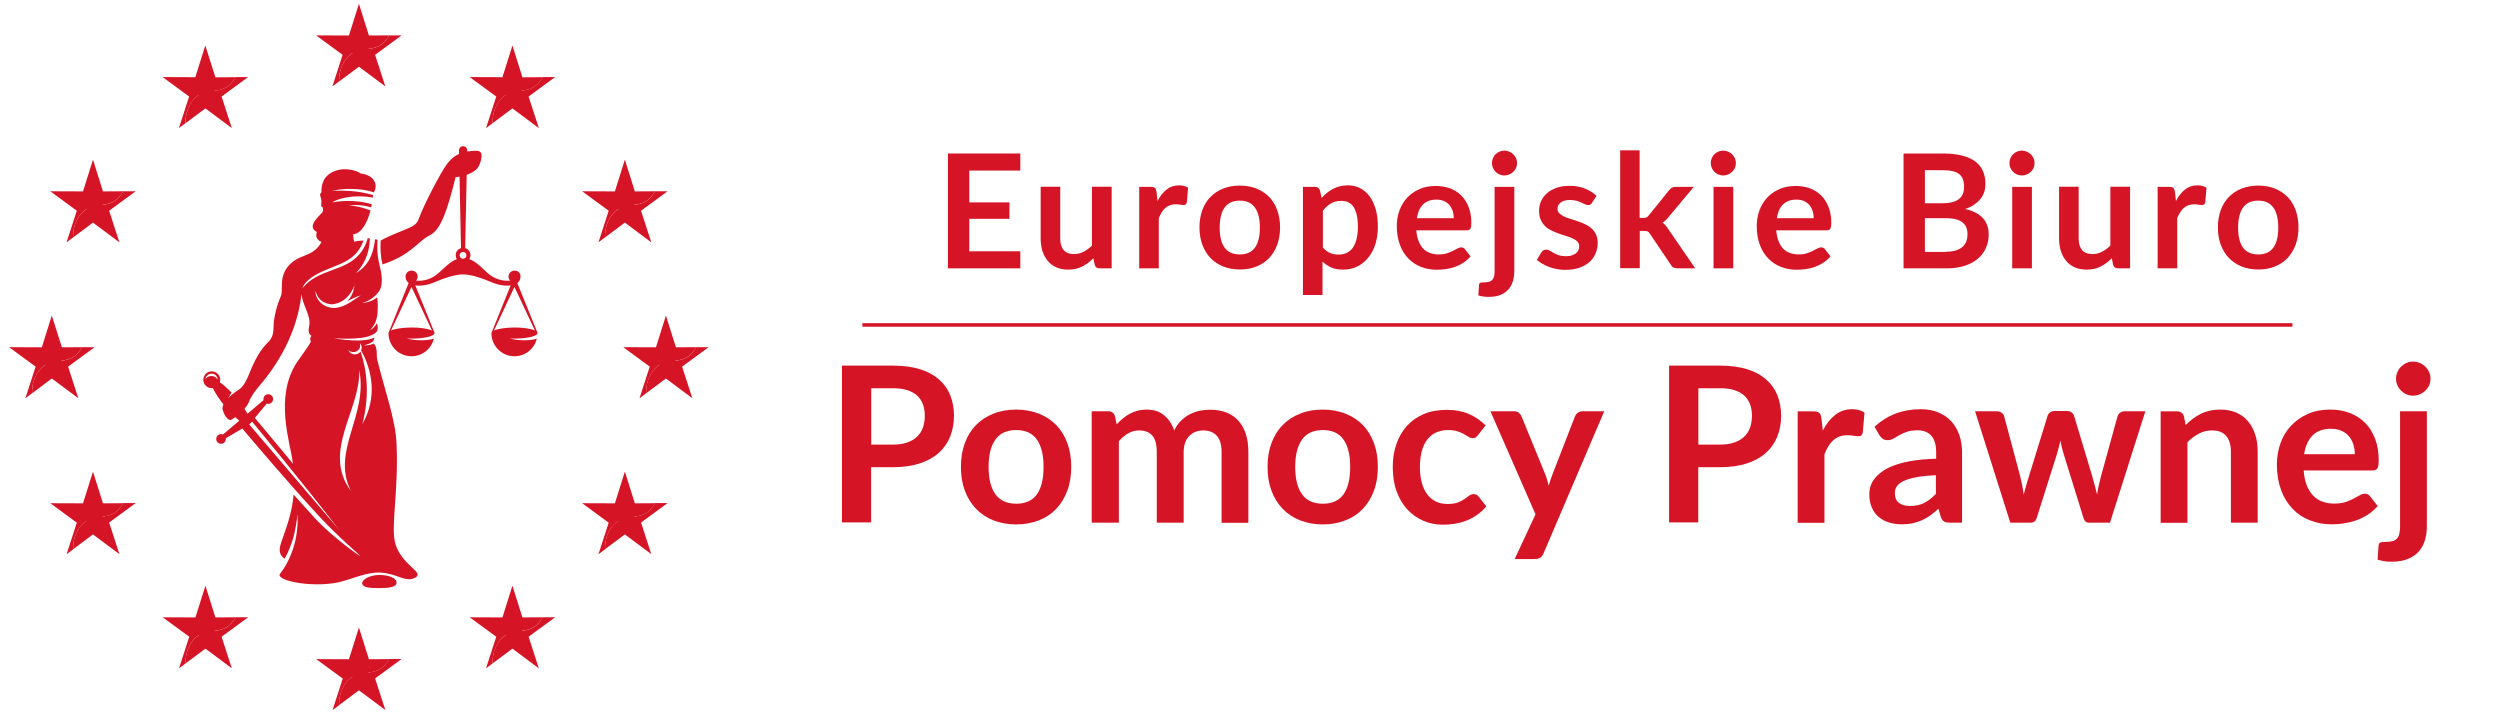<?xml version="1.0" encoding="utf-8"?>
<!-- Generator: Adobe Illustrator 21.1.0, SVG Export Plug-In . SVG Version: 6.00 Build 0)  -->
<svg version="1.1" id="Layer_3" xmlns="http://www.w3.org/2000/svg" xmlns:xlink="http://www.w3.org/1999/xlink" x="0px" y="0px"
	 viewBox="0 0 1978.8 566.9" style="enable-background:new 0 0 1978.8 566.9;" xml:space="preserve">
<style type="text/css">
	.st0{fill:#D51426;}
	.st1{fill:none;}
</style>
<g>
	<g>
		<g>
			<path class="st0" d="M403.3,267.9C403.4,267.9,403.4,267.9,403.3,267.9c0.6,0,1.3,0.1,1.9,0.1c0,0,0,0,0,0c0.7,0,1.3,0,2,0
				c10.1,0,18.2-1.9,18.2-4.3c0-0.1,0-0.2,0-0.3h0l0-0.1c0,0,0,0,0,0l-17.5-43.1l-0.7-2l-0.7,2l-17.5,43.3l0,0c0,0.1,0,0.2,0,0.3
				c0,10.1,8.2,18.2,18.2,18.2c8.6,0,15.7-5.9,17.7-13.9C419.3,269.8,410.5,269.8,403.3,267.9z M391,261.6l16.2-34.5l16.2,34.5
				c-3-1.4-9.1-2.4-16.2-2.4C400.2,259.3,394.1,260.2,391,261.6z"/>
			<path class="st0" d="M321.8,267.9C321.8,267.9,321.8,267.9,321.8,267.9c0.6,0,1.3,0.1,1.9,0.1c0,0,0,0,0,0c0.7,0,1.3,0,2,0
				c10.1,0,18.2-1.9,18.2-4.3c0-0.1,0-0.2,0-0.3h0l0-0.1c0,0,0,0,0,0l-17.5-43.1l-0.7-2l-0.7,2l-17.5,43.3l0,0c0,0.1,0,0.2,0,0.3
				c0,10.1,8.2,18.2,18.2,18.2c8.6,0,15.7-5.9,17.7-13.9C337.8,269.8,328.9,269.8,321.8,267.9z M309.5,261.6l16.2-34.5l16.2,34.5
				c-3-1.4-9.1-2.4-16.2-2.4C318.6,259.3,312.5,260.2,309.5,261.6z"/>
		</g>
		<path class="st0" d="M407.2,214.2c-2.6,0.1-4.7,2.1-4.7,4.7c0,1.3,0.5,2.4,1.3,3.2c-6.2,0.7-12.7-1.5-17.4-5.6
			c-4.9-4.3-9.2-9.3-14.9-11.4c0.5-0.9,0.9-1.9,0.9-3.1c0-2.7-1.8-4.9-4.2-5.6l1.6-77.4c0,0,0-0.1,0-0.1c0-1.8-1.5-3.2-3.3-3.2
			c-1.8,0-3.2,1.5-3.2,3.3l1.6,77.4c-2.5,0.7-4.2,3-4.2,5.6c0,1.1,0.3,2.2,0.9,3.1c-5.7,2.2-10,7.1-14.9,11.4
			c-4.7,4.1-11.2,6.3-17.4,5.6c0.8-0.8,1.3-2,1.3-3.2c0-2.6-2.1-4.7-4.7-4.7c-2.8-0.1-5,2.1-4.9,4.9c0.3,8.2,13,8.6,22.9,4.3
			c7.9-3.4,16.4-6.2,22.6-6.2c6.3,0,14.7,2.8,22.6,6.2c9.9,4.3,22.7,3.9,22.9-4.3C412.2,216.3,410.1,214.1,407.2,214.2z
			 M366.5,204.8c-1.5,0-2.7-1.2-2.7-2.7c0-1.5,1.2-2.7,2.7-2.7c1.5,0,2.7,1.2,2.7,2.7C369.2,203.6,368,204.8,366.5,204.8z"/>
		<path class="st0" d="M260.5,402.9c-22.3-28.9-48.9-60.3-58.8-72.1l9.4-11.3c1.2,0.4,2.6,0.2,3.7-0.7c1.6-1.4,1.8-3.8,0.5-5.4
			c-1.4-1.6-3.8-1.8-5.4-0.5c-1.2,1-1.6,2.5-1.3,3.8l-12.7,10.8c-2-3.7-5.1-8-8.8-12.5c-0.9-1-1.8-2.1-2.7-3
			c-1.5,1.3-3.2,2.9-4.1,4.2c0.7-1.8,1.9-3.7,3-5.4c-3.4-3.5-6.6-6.4-9.3-8.2c0.7-2.1,0.3-4.5-1.3-6.3c-2.4-2.8-6.6-3.2-9.4-0.8
			c-2.8,2.4-3.2,6.6-0.8,9.4c1.5,1.8,3.8,2.6,6,2.3c1.9,4.1,5.4,9.5,10.1,15c3.7,4.4,7.6,8.2,10.8,10.8l-12.9,10.9
			c-1.3-0.5-2.8-0.4-4,0.6c-1.6,1.4-1.8,3.8-0.5,5.4c1.4,1.6,3.8,1.8,5.4,0.5c1.1-0.9,1.5-2.3,1.3-3.5l13.1-7.7
			c10,11.8,36.5,43.2,61.3,70c14.5,15.6,32.6,31.1,32.6,31.1S273.5,419.8,260.5,402.9z M171.8,299.7c-2.1-2.5-5.7-2.8-8.2-0.7
			c-0.4,0.3-0.7,0.7-1,1.1c0.1-1.2,0.7-2.4,1.7-3.2c2.1-1.7,5.2-1.5,6.9,0.6c0.7,0.9,1.1,1.9,1.2,3
			C172.2,300.2,172,299.9,171.8,299.7z M197.3,336l2.2-2.3c0,0,46,55.6,69.4,86.2L197.3,336z"/>
		<g>
			<path class="st0" d="M313.2,431.3c-4.4-13.1,2.4-41.2,0.7-79.7c-0.9-20.2-9.3-42-15.3-67c-0.9-3.6,0.6-9.4-2.8-12.7
				c-0.3,0.2-0.7,0.4-1.1,0.5c-2.1,0.8-4.4,1-6.7,1c2.4-0.7,4.8-1.4,6.9-2.9c0.9-1,1.4-2.3,1.5-3.3c-0.7,0.3-1.5,0.6-2.3,0.9
				c-3.3,1.1-6.9,1.3-10.3,1.4c-6.6,0.1-13.1-0.7-19.6-1.7c7.3,0.3,14.7,0.6,22-0.4c3.6-0.5,7.2-1.4,10.3-3.4c0.6-0.4,1.3-1,1.7-1.6
				c0.1-0.2,0.2-0.4,0.4-0.6c0.8-2.1,0.3-4.3-0.2-5.8c0-0.1,0-0.1-0.1-0.2c-1.3,2.3-3,4.3-5.4,5.6c2.2-2.4,4-5.1,4.9-8.2
				c0.4-1.4,0.7-2.9,0.9-4.4c0.4-4,0.6-9-0.2-13.4c-3.4,2.7-7.8,4.2-12,4.4c7.8-1.7,12.7-7.9,13.8-9.6c1-1.8,1.6-3.8,1.8-5.8
				c0.5-4.4-0.3-9-1.4-13.2c-1-4.2-1.8-8.4-2-12.8c-0.1-2.9,0-5.8,0.1-8.7c-0.6-0.1-1.3-0.2-1.9-0.3c-1,7.6-3,19.7-15.1,26.7
				c9.2-9.7,10.6-19.6,11-27.3c-0.6-0.1-1.2-0.2-1.7-0.3c0,0.1-0.1,0.2-0.1,0.3c-0.2,0.8-0.5,1.7-0.8,2.5c-0.6,1.8-1.4,3.5-2.3,5.1
				c-2.1,3.7-4.9,6.9-8.4,9.5c-6.6,4.9-14.7,7-22.3,10.1c-3.5,1.4-6.9,3-10.1,5.1c-3,2-5.6,4.4-7.8,7.2c1.3-3.6,3.9-6.2,6.9-8.4
				c3.4-2.4,7.1-4.3,10.9-5.9c8-3.5,16.8-5.9,23.2-11.9c3-2.8,5.3-6.3,6.8-10.1c0.2-0.5,0.4-1,0.6-1.6c-3.1,0-5.7,0.5-7.3,0.9
				c-0.5-1.4-0.8-4-0.9-5.9c6.8-0.4,11.3-9.5,13.8-18.8c-2.5-1-5-1.8-7.7-2.5c-3.1-0.8-6.3-1.2-9.5-1.7c3.8-0.2,7.5-0.2,11.2,0.3
				c2.2,0.3,4.4,0.8,6.5,1.4c0.2-0.8,0.4-1.6,0.5-2.4c-8.8-2.8-20.3-3.5-31.4-1.5c9.3-5.5,23.5-5.5,32.2-3.8c0.1-0.7,0.2-1.4,0.2-2
				c-0.5-0.2-0.9-0.3-1.4-0.4c-5.4-1.4-10.9-2.5-16.5-2.8c-2.9-0.2-5.7-0.3-8.6-0.3c-2.1,0-4.3,0.1-6.4,0.1c3.6-0.6,7.3-1.2,11-1.4
				c4.4-0.2,8.7,0,13,0.5c3.3,0.4,6.4,1.1,9.5,2.2c4-6.7-0.6-14-10.2-14.9c-2.8-2.1-11.8-5.4-20.7-2c-9.2,3.5-10.7,10.8-10.6,17
				c-2.1,1.2-0.3,3.6,0,6.1c0.2,2-0.9,5.6,1,5.4c0.4,1.7,0.5,3.2-0.2,4.1c-2.2,2.8-13,11.3-4.4,15.6c-1.2,3.3-0.2,6.4,3.7,7.9
				c-7.1,13.1-18.2,8.6-27,20c-6.8,8.9-3.1,18.2-5.2,23c-2.9,6.4-5.8,16.8-5.8,24.9c0,8.1-3.3,10.4-5.6,12.8
				c-7,7.2-11.5,18.3-13.8,24.1c-2,5-4.6,9.9-8,12.1c-3.5,2.1-14.6,10.2-12.8,16.1c1.8,5.9,4.9,8.8,7,7.7
				c2.1-1.1,11.7-8.8,13.3-13.1c1.7-4.3,4-8.2,8.3-13.2c14.7-17,30.2-41.9,33.8-73.2l0,0c0.6,8.6,7.2,16.4,6.2,24.4
				c-0.2,1.9-2,6.7,1.7,8.7c-1.1,1-1.5,3.1-0.5,4.4c-1.1,2.9-6.8,10.3-11,16.5c-18.1,27.2-5.4,63.7-3.5,78.4
				c0.4,2.9,0.7,5.7,0.8,8.3c8.1,9.9,16.6,20.6,24.6,30.9c13,16.9,28.1,36,28.1,36s-21-14.2-35.5-29.8c-5.7-6.2-11.5-12.6-17.2-19
				c-1.4,15.8-6.1,26.9-9.9,38.1c-1.2,3.7-2.6,9.1,2.8,12.6c0.1-0.1,0.1-0.3,0.2-0.4c0.4-0.7,0.8-1.4,1.2-2.2
				c0.4-0.8,0.9-1.7,1.3-2.7c0.4-1,0.9-2,1.3-3.1c0.4-1.1,0.9-2.2,1.3-3.4c0.2-0.6,0.4-1.2,0.6-1.8c0.2-0.6,0.4-1.2,0.6-1.8
				c0.2-0.6,0.3-1.2,0.5-1.8c0.2-0.6,0.3-1.2,0.5-1.8c0.1-0.6,0.3-1.2,0.4-1.8c0.1-0.6,0.2-1.2,0.4-1.8c0.1-0.6,0.2-1.1,0.3-1.7
				c0.1-0.6,0.2-1.1,0.3-1.6c0.2-1.1,0.3-2.1,0.5-3c0.3-1.9,0.5-3.4,0.6-4.5c0.1-1.1,0.2-1.7,0.2-1.7s0,0.6,0.1,1.7c0,0.6,0,1.2,0,2
				c0,0.8,0,1.7,0,2.6c0,1-0.1,2-0.2,3.1c-0.1,1.1-0.2,2.2-0.3,3.4c-0.1,0.6-0.2,1.2-0.2,1.8c-0.1,0.6-0.2,1.2-0.3,1.8
				c-0.1,0.6-0.2,1.2-0.3,1.9c-0.1,0.6-0.2,1.3-0.4,1.9c-0.1,0.6-0.3,1.3-0.4,1.9c-0.2,0.6-0.3,1.2-0.5,1.8
				c-0.3,1.2-0.7,2.4-1.1,3.6c-0.4,1.1-0.8,2.2-1.2,3.3c-0.4,1-0.8,2-1.2,2.9c-0.4,0.9-0.8,1.7-1.1,2.4c-0.3,0.6-0.6,1.1-0.8,1.6
				c-1.6,3.4-3.7,6.2-6,9.5c-3.9,5.5,29.9,12.2,51.5,5.2c17.6-5.7,24.4-8,35.8-5.1c7.5,1.9,13.2,5.6,18.5,3.4
				C338,453.5,319.1,448.8,313.2,431.3z M251.2,236.2c-1.1-1.9-1.6-3.9-1.5-6c0.8,3.4,2.7,6.4,5.6,8.4c2.1,1.4,4.8,2.1,7.1,2.3
				c11.1-0.7,16.6-10.4,18.2-15.1c-0.8,6.3-3.3,10.2-5.7,12.5c3.5-1.6,6.9-3.5,10.7-4.5c-6.4,3.9-12.2,9.2-20,9.9
				C259.8,244.2,254.1,241.4,251.2,236.2z M277.8,388.7c-23.4-31.5,7.8-64.1,6.5-95.9C291.7,328.8,261.7,357.1,277.8,388.7z
				 M286.8,335.7c6.2-23.3,3.4-43.2-1.4-57.5c-1,1.4-2.6,2.3-4.5,2.3c-2.3,0-4.3-1.4-5.1-3.4c1,1,2.4,1.6,3.9,1.6
				c3,0,5.4-2.4,5.4-5.3c0-0.7-0.1-1.3-0.4-1.9c1,1,1.6,2.3,1.6,3.7c0,0.8-0.2,1.5-0.5,2.2C294.6,292.9,298.8,314.7,286.8,335.7z"/>
			<path class="st0" d="M300.3,455.1c-7.6,0-14.2,3.7-13.6,6.9c0.7,3.1,5.9,3.5,13.5,3.5c7.6,0,13.7-0.8,13.7-4.3
				C313.9,457.6,307.9,455.1,300.3,455.1z"/>
			<path class="st0" d="M374.4,119.4c-11.8,0.7-16.8,5.3-21.1,11.1c-4.3,5.9-17.5,30.8-21.7,42.3c-1,2.8-1.9,4.9-7.6,7.5
				c-5.1,2.4-15.1,5.8-22.7,10.1c-0.3,6.2-0.2,12.4,1.4,18.5c0,0.1,0.1,0.3,0.1,0.4c23.1-7.7,28.1-18.5,37.1-22.9
				c9.1-4.4,13.9-19.2,20.7-46.1c4.1-0.5,13.2-2.1,17.4-7.3c2.1-2.6,3.8-9.2,3-11.4C380,119.2,377.9,119.2,374.4,119.4z"/>
		</g>
	</g>
</g>
<g>
	<path class="st1" d="M527.1,282.5c0,136.3-108.8,246.8-243,246.8c-134.2,0-243-110.5-243-246.8c0-136.3,108.8-246.8,243-246.8
		C418.3,35.7,527.1,146.2,527.1,282.5z"/>
	<g>
		<ellipse class="st0" cx="162.5" cy="68.7" rx="7.9" ry="8.1"/>
		<path class="st0" d="M196.4,61l-9.9,0c-0.6,0.9-1.2,1.9-1.8,2.8c-8.8,12.5-21.3,4.2-30.9,14.2c-4.9,5.1-7.1,12.4-6.9,19.5
			l15.7-11.7l20.9,15.6l-8.1-25L196.4,61z"/>
		<path class="st0" d="M153.8,78.1c9.6-10.1,22-1.7,30.9-14.2c0.7-0.9,1.3-1.9,1.8-2.8l-16,0.1L162.5,36l-7.9,25.1L128.7,61l21,15.4
			l-8.1,25l5.2-3.9C146.7,90.5,148.9,83.2,153.8,78.1z"/>
	</g>
	<g>
		<ellipse class="st0" cx="284.1" cy="35.7" rx="7.9" ry="8.1"/>
		<path class="st0" d="M317.9,28l-9.9,0c-0.6,0.9-1.2,1.9-1.8,2.8c-8.8,12.5-21.3,4.2-30.9,14.2c-4.9,5.1-7.1,12.4-6.9,19.5
			l15.7-11.7L305,68.4l-8.1-25L317.9,28z"/>
		<path class="st0" d="M275.3,45c9.6-10.1,22-1.7,30.9-14.2c0.7-0.9,1.3-1.9,1.8-2.8l-16,0.1L284.1,3l-7.9,25.1L250.2,28l21,15.4
			l-8.1,25l5.2-3.9C268.2,57.5,270.4,50.1,275.3,45z"/>
	</g>
	<g>
		<ellipse class="st0" cx="405.6" cy="68.7" rx="7.9" ry="8.1"/>
		<path class="st0" d="M439.4,61l-9.9,0c-0.6,0.9-1.2,1.9-1.8,2.8c-8.8,12.5-21.3,4.2-30.9,14.2c-4.9,5.1-7.1,12.4-6.9,19.5
			l15.7-11.7l20.9,15.6l-8.1-25L439.4,61z"/>
		<path class="st0" d="M396.8,78.1c9.6-10.1,22-1.7,30.9-14.2c0.7-0.9,1.3-1.9,1.8-2.8l-16,0.1L405.6,36l-7.9,25.1L371.8,61l21,15.4
			l-8.1,25l5.2-3.9C389.7,90.5,392,83.2,396.8,78.1z"/>
	</g>
	<g>
		<ellipse class="st0" cx="494.6" cy="159.1" rx="7.9" ry="8.1"/>
		<path class="st0" d="M528.4,151.4l-9.9,0c-0.6,0.9-1.2,1.9-1.8,2.8c-8.8,12.5-21.3,4.2-30.9,14.2c-4.9,5.1-7.1,12.4-6.9,19.5
			l15.7-11.7l20.9,15.6l-8.1-25L528.4,151.4z"/>
		<path class="st0" d="M485.8,168.4c9.6-10.1,22-1.7,30.9-14.2c0.7-0.9,1.3-1.9,1.8-2.8l-16,0.1l-7.9-25.1l-7.9,25.1l-25.9-0.1
			l21,15.4l-8.1,25l5.2-3.9C478.7,180.9,480.9,173.5,485.8,168.4z"/>
	</g>
	<g>
		<ellipse class="st0" cx="527.1" cy="282.5" rx="7.9" ry="8.1"/>
		<path class="st0" d="M560.9,274.8l-9.9,0c-0.6,0.9-1.2,1.8-1.8,2.8c-8.8,12.5-21.3,4.2-30.9,14.2c-4.9,5.1-7.1,12.4-6.9,19.5
			l15.7-11.7l20.9,15.6l-8.1-25L560.9,274.8z"/>
		<path class="st0" d="M518.3,291.8c9.6-10.1,22-1.7,30.9-14.2c0.7-0.9,1.3-1.9,1.8-2.8l-16,0.1l-7.9-25.1l-7.9,25.1l-25.9-0.1
			l21,15.4l-8.1,25l5.2-3.9C511.2,304.3,513.5,297,518.3,291.8z"/>
	</g>
	<g>
		<ellipse class="st0" cx="494.6" cy="405.9" rx="7.9" ry="8.1"/>
		<path class="st0" d="M528.4,398.2l-9.9,0c-0.6,0.9-1.2,1.9-1.8,2.8c-8.8,12.5-21.3,4.2-30.9,14.2c-4.9,5.1-7.1,12.4-6.9,19.5
			l15.7-11.7l20.9,15.6l-8.1-25L528.4,398.2z"/>
		<path class="st0" d="M485.8,415.3c9.6-10.1,22-1.7,30.9-14.2c0.7-0.9,1.3-1.9,1.8-2.8l-16,0.1l-7.9-25.1l-7.9,25.1l-25.9-0.1
			l21,15.4l-8.1,25l5.2-3.9C478.7,427.7,480.9,420.4,485.8,415.3z"/>
	</g>
	<g>
		<ellipse class="st0" cx="405.6" cy="496.3" rx="7.9" ry="8.1"/>
		<path class="st0" d="M439.4,488.6l-9.9,0c-0.6,0.9-1.2,1.9-1.8,2.8c-8.8,12.5-21.3,4.2-30.9,14.2c-4.9,5.1-7.1,12.4-6.9,19.5
			l15.7-11.7l20.9,15.6l-8.1-25L439.4,488.6z"/>
		<path class="st0" d="M396.8,505.6c9.6-10.1,22-1.7,30.9-14.2c0.7-0.9,1.3-1.9,1.8-2.8l-16,0.1l-7.9-25.1l-7.9,25.1l-25.9-0.1
			l21,15.4l-8.1,25l5.2-3.9C389.7,518.1,392,510.7,396.8,505.6z"/>
	</g>
	<g>
		<ellipse class="st0" cx="284.1" cy="529.3" rx="7.9" ry="8.1"/>
		<path class="st0" d="M317.9,521.6l-9.9,0c-0.6,0.9-1.2,1.9-1.8,2.8c-8.8,12.5-21.3,4.2-30.9,14.2c-4.9,5.1-7.1,12.4-6.9,19.5
			l15.7-11.7L305,562l-8.1-25L317.9,521.6z"/>
		<path class="st0" d="M275.3,538.7c9.6-10.1,22-1.7,30.9-14.2c0.7-0.9,1.3-1.9,1.8-2.8l-16,0.1l-7.9-25.1l-7.9,25.1l-25.9-0.1
			l21,15.4l-8.1,25l5.2-3.9C268.2,551.1,270.4,543.8,275.3,538.7z"/>
	</g>
	<g>
		<ellipse class="st0" cx="162.5" cy="496.3" rx="7.9" ry="8.1"/>
		<path class="st0" d="M196.4,488.6l-9.9,0c-0.6,0.9-1.2,1.9-1.8,2.8c-8.8,12.5-21.3,4.2-30.9,14.2c-4.9,5.1-7.1,12.4-6.9,19.5
			l15.7-11.7l20.9,15.6l-8.1-25L196.4,488.6z"/>
		<path class="st0" d="M153.8,505.6c9.6-10.1,22-1.7,30.9-14.2c0.7-0.9,1.3-1.9,1.8-2.8l-16,0.1l-7.9-25.1l-7.9,25.1l-25.9-0.1
			l21,15.4l-8.1,25l5.2-3.9C146.7,518.1,148.9,510.7,153.8,505.6z"/>
	</g>
	<g>
		<ellipse class="st0" cx="73.6" cy="405.9" rx="7.9" ry="8.1"/>
		<path class="st0" d="M107.4,398.2l-9.9,0c-0.6,0.9-1.2,1.9-1.8,2.8c-8.8,12.5-21.3,4.2-30.9,14.2c-4.9,5.1-7.1,12.4-6.9,19.5
			L73.6,423l20.9,15.6l-8.1-25L107.4,398.2z"/>
		<path class="st0" d="M64.8,415.3c9.6-10.1,22-1.7,30.9-14.2c0.7-0.9,1.3-1.9,1.8-2.8l-16,0.1l-7.9-25.1l-7.9,25.1l-25.9-0.1
			l21,15.4l-8.1,25l5.2-3.9C57.7,427.7,59.9,420.4,64.8,415.3z"/>
	</g>
	<g>
		<ellipse class="st0" cx="41" cy="282.5" rx="7.9" ry="8.1"/>
		<path class="st0" d="M74.9,274.8l-9.9,0c-0.6,0.9-1.2,1.9-1.8,2.8c-8.8,12.5-21.3,4.2-30.9,14.2c-4.9,5.1-7.1,12.4-6.9,19.5
			L41,299.6L62,315.2l-8.1-25L74.9,274.8z"/>
		<path class="st0" d="M32.3,291.8c9.6-10.1,22-1.7,30.9-14.2c0.7-0.9,1.3-1.9,1.8-2.8l-16,0.1L41,249.8l-7.9,25.1l-25.9-0.1
			l21,15.4l-8.1,25l5.2-3.9C25.2,304.3,27.4,297,32.3,291.8z"/>
	</g>
	<g>
		<ellipse class="st0" cx="73.6" cy="159.1" rx="7.9" ry="8.1"/>
		<path class="st0" d="M107.4,151.4l-9.9,0c-0.6,0.9-1.2,1.9-1.8,2.8c-8.8,12.5-21.3,4.2-30.9,14.2c-4.9,5.1-7.1,12.4-6.9,19.5
			l15.7-11.7l20.9,15.6l-8.1-25L107.4,151.4z"/>
		<path class="st0" d="M64.8,168.4c9.6-10.1,22-1.7,30.9-14.2c0.7-0.9,1.3-1.9,1.8-2.8l-16,0.1l-7.9-25.1l-7.9,25.1l-25.9-0.1
			l21,15.4l-8.1,25l5.2-3.9C57.7,180.9,59.9,173.5,64.8,168.4z"/>
	</g>
</g>
<g>
	<path class="st0" d="M767.2,135v25.2h31.8v13h-31.8v25.7h40.4v13.5h-57.3v-90.9h57.3V135H767.2z"/>
	<path class="st0" d="M879.9,147.9v64.5h-9.5c-2.1,0-3.4-0.9-3.9-2.8l-1.1-5.2c-2.6,2.7-5.6,4.9-8.7,6.5c-3.2,1.7-6.9,2.5-11.3,2.5
		c-3.5,0-6.6-0.6-9.3-1.8c-2.7-1.2-5-2.9-6.8-5.1c-1.8-2.2-3.2-4.8-4.2-7.8c-0.9-3-1.4-6.3-1.4-9.9v-41h15.5v41c0,3.9,0.9,7,2.7,9.1
		c1.8,2.2,4.6,3.2,8.2,3.2c2.7,0,5.2-0.6,7.5-1.8c2.3-1.2,4.6-2.8,6.7-4.9v-46.6H879.9z"/>
	<path class="st0" d="M916.2,159.1c2-3.9,4.4-6.9,7.2-9.1c2.8-2.2,6-3.3,9.8-3.3c3,0,5.4,0.7,7.2,1.9l-1,11.6
		c-0.2,0.8-0.5,1.3-0.9,1.6c-0.4,0.3-0.9,0.5-1.6,0.5c-0.6,0-1.6-0.1-2.8-0.3c-1.2-0.2-2.4-0.3-3.6-0.3c-1.7,0-3.2,0.3-4.6,0.8
		s-2.5,1.2-3.6,2.2c-1.1,0.9-2,2.1-2.8,3.4c-0.8,1.3-1.6,2.9-2.3,4.6v39.7h-15.5v-64.5h9.1c1.6,0,2.7,0.3,3.3,0.8
		c0.6,0.6,1,1.6,1.3,3L916.2,159.1z"/>
	<path class="st0" d="M981.4,146.9c4.8,0,9.1,0.8,13,2.3c3.9,1.6,7.3,3.8,10.1,6.6c2.8,2.8,4.9,6.3,6.4,10.4
		c1.5,4.1,2.3,8.7,2.3,13.8c0,5.1-0.8,9.7-2.3,13.8c-1.5,4.1-3.7,7.6-6.4,10.5c-2.8,2.9-6.1,5.1-10.1,6.7c-3.9,1.6-8.3,2.3-13,2.3
		c-4.8,0-9.2-0.8-13.1-2.3c-3.9-1.6-7.3-3.8-10.1-6.7c-2.8-2.9-4.9-6.4-6.5-10.5c-1.5-4.1-2.3-8.7-2.3-13.8c0-5.1,0.8-9.7,2.3-13.8
		c1.5-4.1,3.7-7.6,6.5-10.4c2.8-2.8,6.1-5.1,10.1-6.6C972.2,147.7,976.6,146.9,981.4,146.9z M981.4,201.4c5.4,0,9.3-1.8,11.9-5.4
		c2.6-3.6,3.9-8.9,3.9-15.8c0-7-1.3-12.3-3.9-15.9c-2.6-3.6-6.5-5.5-11.9-5.5c-5.4,0-9.5,1.8-12.1,5.5c-2.6,3.7-3.9,9-3.9,15.9
		c0,6.9,1.3,12.2,3.9,15.8C971.9,199.6,976,201.4,981.4,201.4z"/>
	<path class="st0" d="M1046.1,156.7c2.6-3,5.6-5.4,9-7.2c3.4-1.8,7.3-2.8,11.8-2.8c3.5,0,6.7,0.7,9.6,2.2c2.9,1.5,5.4,3.6,7.5,6.4
		c2.1,2.8,3.7,6.2,4.9,10.3c1.2,4.1,1.7,8.8,1.7,14.1c0,4.8-0.7,9.3-1.9,13.4c-1.3,4.1-3.2,7.7-5.6,10.7c-2.4,3-5.3,5.4-8.7,7.1
		c-3.4,1.7-7.2,2.5-11.5,2.5c-3.6,0-6.7-0.6-9.2-1.7c-2.6-1.1-4.8-2.7-6.9-4.6v26.4h-15.5v-85.6h9.5c2,0,3.3,0.9,4,2.8L1046.1,156.7
		z M1046.9,195.7c1.8,2.1,3.7,3.6,5.8,4.5c2.1,0.9,4.3,1.3,6.8,1.3c2.3,0,4.5-0.4,6.4-1.3c1.9-0.9,3.5-2.2,4.8-4
		c1.3-1.8,2.3-4.1,3-6.8c0.7-2.7,1.1-6,1.1-9.7c0-3.8-0.3-7-0.9-9.6c-0.6-2.6-1.5-4.7-2.6-6.4c-1.1-1.6-2.5-2.8-4.1-3.6
		c-1.6-0.8-3.4-1.1-5.5-1.1c-3.2,0-6,0.7-8.2,2c-2.3,1.4-4.4,3.3-6.4,5.8V195.7z"/>
	<path class="st0" d="M1121,182.1c0.3,3.3,0.8,6.2,1.8,8.6c0.9,2.4,2.1,4.4,3.6,6s3.3,2.7,5.4,3.5c2.1,0.8,4.4,1.2,6.9,1.2
		c2.5,0,4.7-0.3,6.5-0.9c1.8-0.6,3.4-1.2,4.8-1.9c1.4-0.7,2.6-1.4,3.6-1.9c1-0.6,2-0.9,3-0.9c1.3,0,2.3,0.5,2.9,1.4l4.5,5.7
		c-1.7,2-3.6,3.7-5.8,5.1c-2.1,1.4-4.4,2.5-6.7,3.3c-2.3,0.8-4.7,1.4-7.1,1.7c-2.4,0.3-4.7,0.5-7,0.5c-4.5,0-8.7-0.7-12.5-2.2
		c-3.9-1.5-7.2-3.7-10.1-6.6c-2.8-2.9-5.1-6.5-6.7-10.8c-1.6-4.3-2.5-9.3-2.5-14.9c0-4.4,0.7-8.5,2.1-12.4c1.4-3.9,3.5-7.2,6.1-10.1
		c2.7-2.9,5.9-5.1,9.7-6.8c3.8-1.7,8.2-2.5,13-2.5c4.1,0,7.8,0.7,11.3,1.9c3.4,1.3,6.4,3.2,8.9,5.7c2.5,2.5,4.4,5.6,5.8,9.2
		c1.4,3.6,2.1,7.8,2.1,12.4c0,2.3-0.3,3.9-0.8,4.7c-0.5,0.8-1.5,1.2-2.9,1.2H1121z M1150.7,172.8c0-2-0.3-3.9-0.8-5.7
		c-0.6-1.8-1.4-3.3-2.5-4.7c-1.1-1.3-2.6-2.4-4.3-3.2c-1.7-0.8-3.8-1.2-6.1-1.2c-4.5,0-8,1.3-10.6,3.8c-2.6,2.6-4.2,6.2-4.9,10.9
		H1150.7z"/>
	<path class="st0" d="M1198.6,147.9v66.7c0,2.8-0.4,5.4-1.1,7.9c-0.7,2.5-1.9,4.6-3.5,6.5c-1.6,1.9-3.7,3.3-6.3,4.4
		c-2.6,1.1-5.8,1.6-9.6,1.6c-1.5,0-2.8-0.1-4.1-0.3c-1.3-0.2-2.6-0.5-3.9-0.9l0.6-8.4c0.1-0.8,0.5-1.4,1-1.6
		c0.5-0.2,1.6-0.3,3.1-0.3c1.6,0,2.9-0.2,3.9-0.5c1.1-0.3,1.9-0.8,2.5-1.5c0.6-0.7,1.1-1.6,1.4-2.7c0.3-1.1,0.4-2.5,0.4-4.2v-66.7
		H1198.6z M1200.8,129.1c0,1.3-0.3,2.6-0.8,3.8c-0.5,1.2-1.3,2.2-2.2,3.1c-0.9,0.9-2,1.6-3.2,2.1c-1.2,0.5-2.5,0.8-3.9,0.8
		c-1.3,0-2.6-0.3-3.8-0.8c-1.2-0.5-2.2-1.2-3.1-2.1c-0.9-0.9-1.6-1.9-2.1-3.1c-0.5-1.2-0.8-2.4-0.8-3.8c0-1.4,0.3-2.7,0.8-3.9
		c0.5-1.2,1.2-2.3,2.1-3.1c0.9-0.9,1.9-1.6,3.1-2.1c1.2-0.5,2.4-0.8,3.8-0.8c1.4,0,2.7,0.3,3.9,0.8c1.2,0.5,2.3,1.2,3.2,2.1
		c0.9,0.9,1.6,1.9,2.2,3.1C1200.5,126.5,1200.8,127.8,1200.8,129.1z"/>
	<path class="st0" d="M1260.1,160.5c-0.4,0.7-0.9,1.1-1.3,1.4c-0.5,0.3-1,0.4-1.8,0.4c-0.8,0-1.6-0.2-2.4-0.6
		c-0.9-0.4-1.9-0.9-3-1.4c-1.1-0.5-2.4-1-3.9-1.4c-1.4-0.4-3.2-0.6-5.1-0.6c-3.1,0-5.5,0.7-7.2,1.9c-1.7,1.3-2.6,3-2.6,5.1
		c0,1.4,0.4,2.5,1.4,3.5c0.9,0.9,2.1,1.8,3.6,2.5c1.5,0.7,3.2,1.4,5.1,1.9c1.9,0.6,3.8,1.2,5.8,1.9c1.9,0.7,3.9,1.4,5.8,2.3
		c1.9,0.9,3.6,1.9,5.1,3.3c1.5,1.3,2.7,2.9,3.6,4.7c0.9,1.8,1.4,4.1,1.4,6.7c0,3.1-0.6,6-1.7,8.6c-1.1,2.6-2.8,4.9-4.9,6.8
		c-2.2,1.9-4.9,3.4-8.1,4.5c-3.2,1.1-6.9,1.6-11.1,1.6c-2.2,0-4.4-0.2-6.5-0.6c-2.1-0.4-4.1-1-6.1-1.7c-1.9-0.7-3.8-1.5-5.4-2.5
		c-1.7-1-3.1-2-4.4-3.1l3.6-5.9c0.5-0.7,1-1.3,1.6-1.6c0.6-0.4,1.4-0.6,2.4-0.6s1.9,0.3,2.7,0.8c0.9,0.5,1.9,1.1,3,1.8
		c1.1,0.6,2.5,1.2,4,1.8c1.5,0.5,3.5,0.8,5.8,0.8c1.8,0,3.4-0.2,4.7-0.7c1.3-0.4,2.4-1,3.3-1.7c0.9-0.7,1.5-1.5,1.9-2.5
		c0.4-0.9,0.6-1.9,0.6-2.9c0-1.5-0.5-2.7-1.4-3.7c-0.9-1-2.1-1.8-3.6-2.5c-1.5-0.7-3.2-1.4-5.1-1.9c-1.9-0.6-3.9-1.2-5.8-1.9
		c-2-0.7-3.9-1.5-5.8-2.4c-1.9-0.9-3.6-2-5.1-3.4c-1.5-1.4-2.7-3.1-3.6-5.1c-0.9-2-1.4-4.4-1.4-7.3c0-2.6,0.5-5.2,1.6-7.5
		c1-2.4,2.6-4.5,4.6-6.3c2-1.8,4.6-3.2,7.6-4.3s6.5-1.6,10.5-1.6c4.4,0,8.5,0.7,12.1,2.2c3.6,1.5,6.7,3.4,9.1,5.8L1260.1,160.5z"/>
	<path class="st0" d="M1297.8,119v53.5h2.9c1,0,1.9-0.1,2.5-0.4c0.6-0.3,1.2-0.8,1.9-1.7l16-19.8c0.7-0.9,1.4-1.6,2.2-2
		c0.8-0.5,1.9-0.7,3.2-0.7h14.2l-20.1,24c-1.4,1.9-3,3.3-4.7,4.3c0.9,0.6,1.7,1.4,2.4,2.2c0.7,0.8,1.4,1.7,2,2.7l21.5,31.3h-14
		c-1.2,0-2.3-0.2-3.1-0.6c-0.9-0.4-1.6-1.1-2.2-2.2l-16.5-24.5c-0.6-1-1.2-1.6-1.8-1.9c-0.6-0.3-1.6-0.4-2.8-0.4h-3.5v29.5h-15.5
		V119H1297.8z"/>
	<path class="st0" d="M1374,129.1c0,1.3-0.3,2.6-0.8,3.8c-0.5,1.2-1.3,2.2-2.2,3.1c-0.9,0.9-2,1.6-3.2,2.1c-1.2,0.5-2.5,0.8-3.9,0.8
		c-1.3,0-2.6-0.3-3.8-0.8c-1.2-0.5-2.2-1.2-3.1-2.1c-0.9-0.9-1.6-1.9-2.1-3.1c-0.5-1.2-0.8-2.4-0.8-3.8c0-1.4,0.3-2.7,0.8-3.9
		c0.5-1.2,1.2-2.3,2.1-3.1c0.9-0.9,1.9-1.6,3.1-2.1c1.2-0.5,2.5-0.8,3.8-0.8c1.4,0,2.7,0.3,3.9,0.8c1.2,0.5,2.3,1.2,3.2,2.1
		c0.9,0.9,1.6,1.9,2.2,3.1C1373.7,126.5,1374,127.8,1374,129.1z M1371.9,147.9v64.5h-15.6v-64.5H1371.9z"/>
	<path class="st0" d="M1405.9,182.1c0.3,3.3,0.8,6.2,1.8,8.6c0.9,2.4,2.1,4.4,3.6,6s3.3,2.7,5.4,3.5c2.1,0.8,4.4,1.2,6.9,1.2
		c2.5,0,4.7-0.3,6.5-0.9c1.8-0.6,3.4-1.2,4.8-1.9c1.4-0.7,2.6-1.4,3.6-1.9c1-0.6,2-0.9,3-0.9c1.3,0,2.3,0.5,2.9,1.4l4.5,5.7
		c-1.7,2-3.6,3.7-5.8,5.1c-2.1,1.4-4.4,2.5-6.7,3.3c-2.3,0.8-4.7,1.4-7.1,1.7c-2.4,0.3-4.7,0.5-7,0.5c-4.5,0-8.7-0.7-12.5-2.2
		c-3.9-1.5-7.2-3.7-10.1-6.6c-2.8-2.9-5.1-6.5-6.7-10.8c-1.6-4.3-2.5-9.3-2.5-14.9c0-4.4,0.7-8.5,2.1-12.4c1.4-3.9,3.5-7.2,6.1-10.1
		c2.7-2.9,5.9-5.1,9.7-6.8c3.8-1.7,8.2-2.5,13-2.5c4.1,0,7.8,0.7,11.3,1.9c3.4,1.3,6.4,3.2,8.9,5.7c2.5,2.5,4.4,5.6,5.8,9.2
		c1.4,3.6,2.1,7.8,2.1,12.4c0,2.3-0.3,3.9-0.8,4.7c-0.5,0.8-1.5,1.2-2.9,1.2H1405.9z M1435.6,172.8c0-2-0.3-3.9-0.8-5.7
		c-0.6-1.8-1.4-3.3-2.5-4.7c-1.1-1.3-2.6-2.4-4.3-3.2c-1.7-0.8-3.8-1.2-6.1-1.2c-4.5,0-8,1.3-10.6,3.8c-2.6,2.6-4.2,6.2-4.9,10.9
		H1435.6z"/>
	<path class="st0" d="M1538,121.5c6,0,11,0.6,15.3,1.7c4.2,1.1,7.7,2.7,10.4,4.8c2.7,2.1,4.7,4.6,5.9,7.6c1.3,3,1.9,6.3,1.9,10.1
		c0,2.1-0.3,4.2-0.9,6.1c-0.6,1.9-1.6,3.8-2.9,5.5c-1.3,1.7-3,3.2-5,4.6c-2,1.4-4.5,2.6-7.3,3.5c12.5,2.8,18.7,9.6,18.7,20.2
		c0,3.9-0.7,7.4-2.2,10.7c-1.5,3.3-3.6,6.1-6.4,8.5c-2.8,2.4-6.3,4.2-10.4,5.6c-4.1,1.3-8.8,2-14.1,2h-34.3v-90.9H1538z
		 M1523.6,134.6v26.3h13.5c5.8,0,10.2-1,13.1-3.1c3-2.1,4.4-5.4,4.4-10c0-4.7-1.3-8.1-4-10.1c-2.7-2-6.9-3-12.6-3H1523.6z
		 M1540.7,199.2c3.1,0,5.8-0.4,7.9-1.1c2.1-0.8,3.8-1.8,5.1-3c1.3-1.3,2.2-2.7,2.8-4.4c0.6-1.7,0.8-3.5,0.8-5.3c0-2-0.3-3.7-0.9-5.3
		c-0.6-1.6-1.6-2.9-3-4c-1.3-1.1-3.1-2-5.2-2.5c-2.1-0.6-4.7-0.9-7.6-0.9h-17v26.7H1540.7z"/>
	<path class="st0" d="M1610.4,129.1c0,1.3-0.3,2.6-0.8,3.8c-0.5,1.2-1.3,2.2-2.2,3.1c-0.9,0.9-2,1.6-3.2,2.1
		c-1.2,0.5-2.5,0.8-3.9,0.8c-1.3,0-2.6-0.3-3.8-0.8c-1.2-0.5-2.2-1.2-3.1-2.1c-0.9-0.9-1.6-1.9-2.1-3.1c-0.5-1.2-0.8-2.4-0.8-3.8
		c0-1.4,0.3-2.7,0.8-3.9c0.5-1.2,1.2-2.3,2.1-3.1c0.9-0.9,1.9-1.6,3.1-2.1c1.2-0.5,2.5-0.8,3.8-0.8c1.4,0,2.7,0.3,3.9,0.8
		c1.2,0.5,2.3,1.2,3.2,2.1c0.9,0.9,1.6,1.9,2.2,3.1C1610.2,126.5,1610.4,127.8,1610.4,129.1z M1608.3,147.9v64.5h-15.6v-64.5H1608.3
		z"/>
	<path class="st0" d="M1686,147.9v64.5h-9.5c-2.1,0-3.4-0.9-3.9-2.8l-1.1-5.2c-2.6,2.7-5.6,4.9-8.7,6.5c-3.2,1.7-6.9,2.5-11.3,2.5
		c-3.5,0-6.6-0.6-9.3-1.8c-2.7-1.2-5-2.9-6.8-5.1c-1.8-2.2-3.2-4.8-4.2-7.8c-0.9-3-1.4-6.3-1.4-9.9v-41h15.5v41c0,3.9,0.9,7,2.7,9.1
		c1.8,2.2,4.6,3.2,8.2,3.2c2.7,0,5.2-0.6,7.5-1.8c2.3-1.2,4.6-2.8,6.7-4.9v-46.6H1686z"/>
	<path class="st0" d="M1722.3,159.1c2-3.9,4.4-6.9,7.2-9.1c2.8-2.2,6-3.3,9.8-3.3c3,0,5.4,0.7,7.2,1.9l-1,11.6
		c-0.2,0.8-0.5,1.3-0.9,1.6c-0.4,0.3-0.9,0.5-1.6,0.5c-0.6,0-1.6-0.1-2.8-0.3c-1.2-0.2-2.4-0.3-3.6-0.3c-1.7,0-3.2,0.3-4.6,0.8
		c-1.3,0.5-2.5,1.2-3.6,2.2c-1.1,0.9-2,2.1-2.8,3.4c-0.8,1.3-1.6,2.9-2.3,4.6v39.7h-15.5v-64.5h9.1c1.6,0,2.7,0.3,3.3,0.8
		c0.6,0.6,1,1.6,1.3,3L1722.3,159.1z"/>
	<path class="st0" d="M1787.5,146.9c4.8,0,9.1,0.8,13,2.3c3.9,1.6,7.3,3.8,10.1,6.6c2.8,2.8,4.9,6.3,6.4,10.4
		c1.5,4.1,2.3,8.7,2.3,13.8c0,5.1-0.8,9.7-2.3,13.8c-1.5,4.1-3.7,7.6-6.4,10.5c-2.8,2.9-6.1,5.1-10.1,6.7c-3.9,1.6-8.3,2.3-13,2.3
		c-4.8,0-9.2-0.8-13.1-2.3c-3.9-1.6-7.3-3.8-10.1-6.7c-2.8-2.9-4.9-6.4-6.5-10.5c-1.5-4.1-2.3-8.7-2.3-13.8c0-5.1,0.8-9.7,2.3-13.8
		c1.5-4.1,3.7-7.6,6.5-10.4c2.8-2.8,6.1-5.1,10.1-6.6C1778.3,147.7,1782.7,146.9,1787.5,146.9z M1787.5,201.4
		c5.4,0,9.3-1.8,11.9-5.4c2.6-3.6,3.9-8.9,3.9-15.8c0-7-1.3-12.3-3.9-15.9c-2.6-3.6-6.5-5.5-11.9-5.5c-5.4,0-9.5,1.8-12.1,5.5
		c-2.6,3.7-3.9,9-3.9,15.9c0,6.9,1.3,12.2,3.9,15.8C1778,199.6,1782.1,201.4,1787.5,201.4z"/>
</g>
<g>
	<path class="st0" d="M706.8,289.4c8.3,0,15.5,1,21.6,2.9c6.1,1.9,11.1,4.7,15,8.2c4,3.5,6.9,7.7,8.8,12.5c1.9,4.9,2.9,10.2,2.9,16
		c0,6-1,11.5-3,16.5c-2,5-5,9.3-9,12.9s-9,6.4-15.1,8.4c-6,2-13.1,3-21.2,3h-17.3v43.7h-23.1V289.4H706.8z M706.8,351.9
		c4.2,0,7.9-0.5,11.1-1.6c3.2-1.1,5.8-2.6,7.9-4.6c2.1-2,3.7-4.4,4.7-7.2c1-2.8,1.5-6,1.5-9.5c0-3.3-0.5-6.3-1.5-9
		c-1-2.7-2.6-5-4.6-6.9c-2.1-1.9-4.7-3.3-7.8-4.3c-3.2-1-6.9-1.5-11.2-1.5h-17.3v44.6H706.8z"/>
	<path class="st0" d="M804.4,324.2c6.5,0,12.5,1.1,17.8,3.2c5.4,2.1,9.9,5.1,13.8,9c3.8,3.9,6.7,8.7,8.8,14.3
		c2.1,5.6,3.1,11.9,3.1,18.8c0,7-1,13.3-3.1,18.9c-2.1,5.6-5,10.4-8.8,14.4c-3.8,4-8.4,7-13.8,9.1c-5.4,2.1-11.3,3.2-17.8,3.2
		c-6.6,0-12.6-1.1-18-3.2c-5.4-2.1-10-5.2-13.8-9.1c-3.8-4-6.8-8.7-8.9-14.4c-2.1-5.6-3.1-11.9-3.1-18.9c0-6.9,1-13.2,3.1-18.8
		c2.1-5.6,5-10.4,8.9-14.3c3.8-3.9,8.4-6.9,13.8-9C791.8,325.2,797.8,324.2,804.4,324.2z M804.4,398.7c7.3,0,12.8-2.5,16.3-7.4
		c3.5-4.9,5.3-12.1,5.3-21.7c0-9.5-1.8-16.8-5.3-21.7c-3.5-5-9-7.5-16.3-7.5c-7.4,0-13,2.5-16.5,7.5c-3.6,5-5.4,12.2-5.4,21.7
		c0,9.5,1.8,16.7,5.4,21.6C791.5,396.2,797,398.7,804.4,398.7z"/>
	<path class="st0" d="M864.1,413.7v-88.2h13c2.7,0,4.6,1.3,5.4,3.9l1.4,6.5c1.5-1.7,3.2-3.3,4.9-4.7c1.7-1.4,3.5-2.7,5.4-3.7
		c1.9-1,4-1.8,6.2-2.4c2.2-0.6,4.6-0.9,7.3-0.9c5.6,0,10.1,1.5,13.7,4.5c3.6,3,6.3,7,8,12c1.4-2.9,3.1-5.4,5.2-7.5
		c2.1-2.1,4.3-3.8,6.8-5.1c2.5-1.3,5.1-2.3,7.9-2.9c2.8-0.6,5.6-0.9,8.4-0.9c4.9,0,9.2,0.7,13,2.2c3.8,1.5,7,3.7,9.5,6.5
		c2.6,2.9,4.5,6.4,5.9,10.5c1.3,4.1,2,8.9,2,14.2v56.1h-21.2v-56.1c0-5.6-1.2-9.8-3.7-12.7c-2.5-2.8-6.1-4.3-10.8-4.3
		c-2.2,0-4.2,0.4-6.1,1.1c-1.9,0.7-3.5,1.8-4.9,3.2c-1.4,1.4-2.5,3.2-3.3,5.3c-0.8,2.1-1.2,4.6-1.2,7.3v56.1h-21.3v-56.1
		c0-5.9-1.2-10.2-3.6-12.9c-2.4-2.7-5.9-4-10.4-4c-3.1,0-6,0.8-8.6,2.3c-2.7,1.5-5.1,3.6-7.4,6.2v64.5H864.1z"/>
	<path class="st0" d="M1047.1,324.2c6.5,0,12.5,1.1,17.8,3.2c5.4,2.1,9.9,5.1,13.8,9c3.8,3.9,6.7,8.7,8.8,14.3
		c2.1,5.6,3.1,11.9,3.1,18.8c0,7-1,13.3-3.1,18.9s-5,10.4-8.8,14.4c-3.8,4-8.4,7-13.8,9.1c-5.4,2.1-11.3,3.2-17.8,3.2
		c-6.6,0-12.6-1.1-18-3.2c-5.4-2.1-10-5.2-13.8-9.1c-3.8-4-6.8-8.7-8.9-14.4c-2.1-5.6-3.1-11.9-3.1-18.9c0-6.9,1-13.2,3.1-18.8
		c2.1-5.6,5-10.4,8.9-14.3c3.8-3.9,8.4-6.9,13.8-9C1034.5,325.2,1040.5,324.2,1047.1,324.2z M1047.1,398.7c7.3,0,12.8-2.5,16.3-7.4
		c3.5-4.9,5.3-12.1,5.3-21.7c0-9.5-1.8-16.8-5.3-21.7c-3.5-5-9-7.5-16.3-7.5c-7.4,0-13,2.5-16.5,7.5c-3.6,5-5.4,12.2-5.4,21.7
		c0,9.5,1.8,16.7,5.4,21.6C1034.1,396.2,1039.6,398.7,1047.1,398.7z"/>
	<path class="st0" d="M1170,344.2c-0.6,0.8-1.2,1.4-1.8,1.9c-0.6,0.5-1.5,0.7-2.6,0.7c-1.1,0-2.1-0.3-3.2-1c-1-0.7-2.3-1.4-3.7-2.2
		c-1.4-0.8-3.1-1.6-5.1-2.2c-2-0.7-4.4-1-7.3-1c-3.7,0-7,0.7-9.8,2c-2.8,1.3-5.1,3.3-7,5.8c-1.9,2.5-3.3,5.6-4.2,9.2
		c-0.9,3.6-1.4,7.6-1.4,12.2c0,4.7,0.5,8.9,1.5,12.5c1,3.7,2.4,6.7,4.3,9.2s4.2,4.4,6.9,5.7c2.7,1.3,5.7,1.9,9.1,1.9
		s6.1-0.4,8.2-1.2c2.1-0.8,3.9-1.7,5.3-2.7c1.4-1,2.7-1.9,3.7-2.7c1.1-0.8,2.2-1.2,3.6-1.2c1.7,0,3,0.7,3.9,2l6.1,7.7
		c-2.4,2.7-4.9,5.1-7.6,6.9c-2.7,1.9-5.6,3.4-8.5,4.5c-3,1.1-6,1.9-9.1,2.4c-3.1,0.5-6.2,0.7-9.3,0.7c-5.4,0-10.6-1-15.4-3.1
		s-9-5-12.6-8.9c-3.6-3.9-6.5-8.7-8.5-14.3c-2.1-5.6-3.1-12.1-3.1-19.3c0-6.5,0.9-12.5,2.8-18s4.6-10.3,8.2-14.4
		c3.6-4,8.1-7.2,13.4-9.5c5.3-2.3,11.5-3.4,18.4-3.4c6.6,0,12.4,1.1,17.3,3.2c5,2.1,9.4,5.2,13.4,9.1L1170,344.2z"/>
	<path class="st0" d="M1269.8,325.5l-48,112.4c-0.6,1.5-1.4,2.6-2.5,3.4s-2.5,1.2-4.6,1.2h-15.8l16.5-35.4l-35.7-81.6h18.6
		c1.7,0,3,0.4,3.9,1.2c0.9,0.8,1.6,1.7,2.1,2.8l18.7,45.7c0.6,1.5,1.2,3.1,1.6,4.6c0.4,1.5,0.8,3.1,1.2,4.7c0.5-1.6,1-3.2,1.5-4.8
		c0.5-1.6,1.1-3.1,1.7-4.7l17.7-45.6c0.5-1.1,1.2-2.1,2.3-2.8c1.1-0.7,2.2-1.1,3.6-1.1H1269.8z"/>
	<path class="st0" d="M1361.5,289.4c8.3,0,15.5,1,21.6,2.9s11.1,4.7,15,8.2c4,3.5,6.9,7.7,8.8,12.5c1.9,4.9,2.9,10.2,2.9,16
		c0,6-1,11.5-3,16.5c-2,5-5,9.3-9,12.9c-4,3.6-9,6.4-15.1,8.4c-6,2-13.1,3-21.2,3h-17.3v43.7h-23.1V289.4H1361.5z M1361.5,351.9
		c4.2,0,7.9-0.5,11.1-1.6s5.8-2.6,7.9-4.6c2.1-2,3.7-4.4,4.7-7.2c1-2.8,1.5-6,1.5-9.5c0-3.3-0.5-6.3-1.5-9c-1-2.7-2.6-5-4.6-6.9
		c-2.1-1.9-4.7-3.3-7.8-4.3c-3.2-1-6.9-1.5-11.2-1.5h-17.3v44.6H1361.5z"/>
	<path class="st0" d="M1442.8,340.8c2.7-5.3,6-9.4,9.8-12.4c3.8-3,8.3-4.5,13.4-4.5c4.1,0,7.3,0.9,9.8,2.7l-1.4,15.9
		c-0.3,1-0.7,1.8-1.2,2.2c-0.5,0.4-1.3,0.6-2.2,0.6c-0.9,0-2.1-0.1-3.8-0.4c-1.7-0.3-3.3-0.4-4.9-0.4c-2.4,0-4.4,0.3-6.3,1
		c-1.8,0.7-3.5,1.7-4.9,3c-1.5,1.3-2.7,2.8-3.9,4.7c-1.1,1.8-2.2,3.9-3.1,6.3v54.3h-21.2v-88.2h12.5c2.2,0,3.7,0.4,4.6,1.2
		c0.9,0.8,1.4,2.2,1.7,4.2L1442.8,340.8z"/>
	<path class="st0" d="M1483.7,337.8c10.1-9.3,22.3-13.9,36.6-13.9c5.2,0,9.8,0.8,13.8,2.5c4.1,1.7,7.5,4,10.3,7
		c2.8,3,4.9,6.6,6.4,10.8c1.5,4.2,2.2,8.8,2.2,13.8v55.7h-9.6c-2,0-3.6-0.3-4.6-0.9c-1.1-0.6-1.9-1.8-2.6-3.7l-1.9-6.4
		c-2.2,2-4.4,3.8-6.5,5.3c-2.1,1.5-4.3,2.8-6.6,3.8c-2.3,1-4.7,1.8-7.3,2.4c-2.6,0.5-5.5,0.8-8.6,0.8c-3.7,0-7.2-0.5-10.3-1.5
		c-3.2-1-5.9-2.5-8.2-4.5c-2.3-2-4.1-4.5-5.3-7.5c-1.3-3-1.9-6.4-1.9-10.4c0-2.2,0.4-4.5,1.1-6.7c0.7-2.2,2-4.3,3.7-6.3
		c1.7-2,3.9-3.9,6.6-5.7c2.7-1.8,6-3.3,9.9-4.6c3.9-1.3,8.5-2.4,13.7-3.2c5.2-0.8,11.2-1.3,17.9-1.5V358c0-5.9-1.3-10.3-3.8-13.1
		c-2.5-2.8-6.2-4.3-10.9-4.3c-3.4,0-6.3,0.4-8.5,1.2c-2.3,0.8-4.3,1.7-6,2.7c-1.7,1-3.3,1.9-4.7,2.7c-1.4,0.8-3,1.2-4.7,1.2
		c-1.5,0-2.8-0.4-3.8-1.2c-1-0.8-1.9-1.7-2.5-2.7L1483.7,337.8z M1532.4,376.1c-6.1,0.3-11.3,0.8-15.5,1.6s-7.5,1.8-10.1,3
		c-2.5,1.2-4.3,2.6-5.4,4.2c-1.1,1.6-1.6,3.4-1.6,5.2c0,3.7,1.1,6.4,3.3,8c2.2,1.6,5.1,2.4,8.6,2.4c4.4,0,8.1-0.8,11.3-2.4
		c3.2-1.6,6.3-4,9.3-7.2V376.1z"/>
	<path class="st0" d="M1698.1,325.5l-28,88.2h-17c-1.9,0-3.3-1.3-4-3.8l-15.8-51c-0.5-1.7-1-3.4-1.4-5.1c-0.4-1.7-0.8-3.4-1.1-5.1
		c-0.3,1.7-0.7,3.5-1.2,5.2c-0.4,1.7-0.9,3.5-1.4,5.2l-16.1,50.8c-0.7,2.5-2.2,3.8-4.6,3.8h-16.3l-27.9-88.2h16.9
		c1.5,0,2.9,0.4,4,1.1c1.1,0.7,1.8,1.7,2.1,2.8l12.6,47.1c0.6,2.6,1.2,5.1,1.7,7.6c0.5,2.5,0.9,4.9,1.2,7.4c0.6-2.5,1.3-4.9,2-7.4
		c0.7-2.5,1.5-5,2.3-7.6l14.6-47.3c0.3-1.1,1-2.1,2-2.8s2.2-1.1,3.7-1.1h9.4c1.5,0,2.8,0.4,3.8,1.1s1.8,1.7,2.1,2.8l14.2,47.3
		c0.7,2.6,1.4,5.1,2.1,7.6c0.7,2.5,1.3,5,1.9,7.4c0.7-4.9,1.8-9.9,3.2-15l13-47.1c0.4-1.1,1.1-2.1,2.1-2.8c1-0.7,2.3-1.1,3.7-1.1
		H1698.1z"/>
	<path class="st0" d="M1730,336.4c1.8-1.8,3.7-3.4,5.6-4.9c2-1.5,4.1-2.8,6.3-3.9c2.2-1.1,4.6-1.9,7.1-2.5c2.5-0.6,5.3-0.9,8.3-0.9
		c4.8,0,9.1,0.8,12.8,2.4c3.7,1.6,6.8,3.9,9.3,6.9c2.5,3,4.4,6.5,5.7,10.6c1.3,4.1,1.9,8.6,1.9,13.5v56.1h-21.2v-56.1
		c0-5.4-1.2-9.6-3.7-12.5c-2.5-3-6.2-4.4-11.3-4.4c-3.7,0-7.1,0.8-10.3,2.5c-3.2,1.7-6.2,3.9-9.1,6.8v63.8h-21.2v-88.2h13
		c2.7,0,4.6,1.3,5.4,3.9L1730,336.4z"/>
	<path class="st0" d="M1823.4,372.3c0.3,4.5,1.1,8.4,2.4,11.7c1.3,3.3,2.9,6,5,8.2c2.1,2.1,4.5,3.8,7.3,4.8c2.8,1.1,6,1.6,9.4,1.6
		c3.4,0,6.4-0.4,8.9-1.2c2.5-0.8,4.7-1.7,6.5-2.7c1.9-1,3.5-1.9,4.9-2.7s2.8-1.2,4.1-1.2c1.8,0,3.1,0.7,4,2l6.1,7.7
		c-2.3,2.7-5,5.1-7.9,6.9c-2.9,1.9-6,3.4-9.2,4.5c-3.2,1.1-6.4,1.9-9.7,2.4c-3.3,0.5-6.5,0.7-9.6,0.7c-6.1,0-11.8-1-17.1-3.1
		c-5.3-2-9.9-5-13.7-9c-3.9-4-7-8.9-9.2-14.8c-2.2-5.9-3.4-12.7-3.4-20.4c0-6,1-11.7,2.9-17c1.9-5.3,4.7-9.9,8.4-13.8
		c3.6-3.9,8.1-7,13.3-9.3c5.2-2.3,11.2-3.4,17.7-3.4c5.6,0,10.7,0.9,15.4,2.7c4.7,1.8,8.7,4.4,12.1,7.8c3.4,3.4,6,7.6,7.9,12.5
		c1.9,5,2.9,10.6,2.9,17c0,3.2-0.3,5.4-1,6.5c-0.7,1.1-2,1.7-4,1.7H1823.4z M1863.9,359.5c0-2.7-0.4-5.3-1.2-7.8
		c-0.8-2.4-1.9-4.6-3.5-6.4c-1.5-1.8-3.5-3.3-5.9-4.3c-2.4-1.1-5.1-1.6-8.3-1.6c-6.1,0-11,1.7-14.5,5.2c-3.5,3.5-5.8,8.5-6.7,14.9
		H1863.9z"/>
	<path class="st0" d="M1920.9,325.5v91.2c0,3.8-0.5,7.4-1.5,10.8c-1,3.4-2.6,6.3-4.8,8.9c-2.2,2.5-5.1,4.6-8.7,6
		c-3.6,1.5-7.9,2.2-13.1,2.2c-2,0-3.9-0.1-5.6-0.4s-3.5-0.7-5.3-1.2l0.8-11.4c0.2-1.1,0.6-1.9,1.4-2.2c0.7-0.3,2.2-0.5,4.3-0.5
		c2.1,0,3.9-0.2,5.4-0.6c1.5-0.4,2.6-1.1,3.5-2.1c0.9-0.9,1.5-2.2,1.8-3.7c0.4-1.5,0.6-3.5,0.6-5.8v-91.2H1920.9z M1923.8,299.8
		c0,1.8-0.4,3.6-1.1,5.2c-0.7,1.6-1.7,3-3,4.2c-1.2,1.2-2.7,2.2-4.4,2.9c-1.7,0.7-3.5,1.1-5.4,1.1c-1.8,0-3.6-0.4-5.2-1.1
		c-1.6-0.7-3-1.7-4.2-2.9c-1.2-1.2-2.2-2.6-2.9-4.2c-0.7-1.6-1.1-3.3-1.1-5.2c0-1.9,0.4-3.7,1.1-5.3c0.7-1.7,1.7-3.1,2.9-4.3
		c1.2-1.2,2.6-2.2,4.2-2.9c1.6-0.7,3.3-1.1,5.2-1.1c1.9,0,3.7,0.4,5.4,1.1c1.7,0.7,3.1,1.7,4.4,2.9c1.2,1.2,2.2,2.6,3,4.3
		C1923.4,296.2,1923.8,298,1923.8,299.8z"/>
</g>
<rect x="682.6" y="255.8" class="st0" width="1131.9" height="2.8"/>
</svg>
